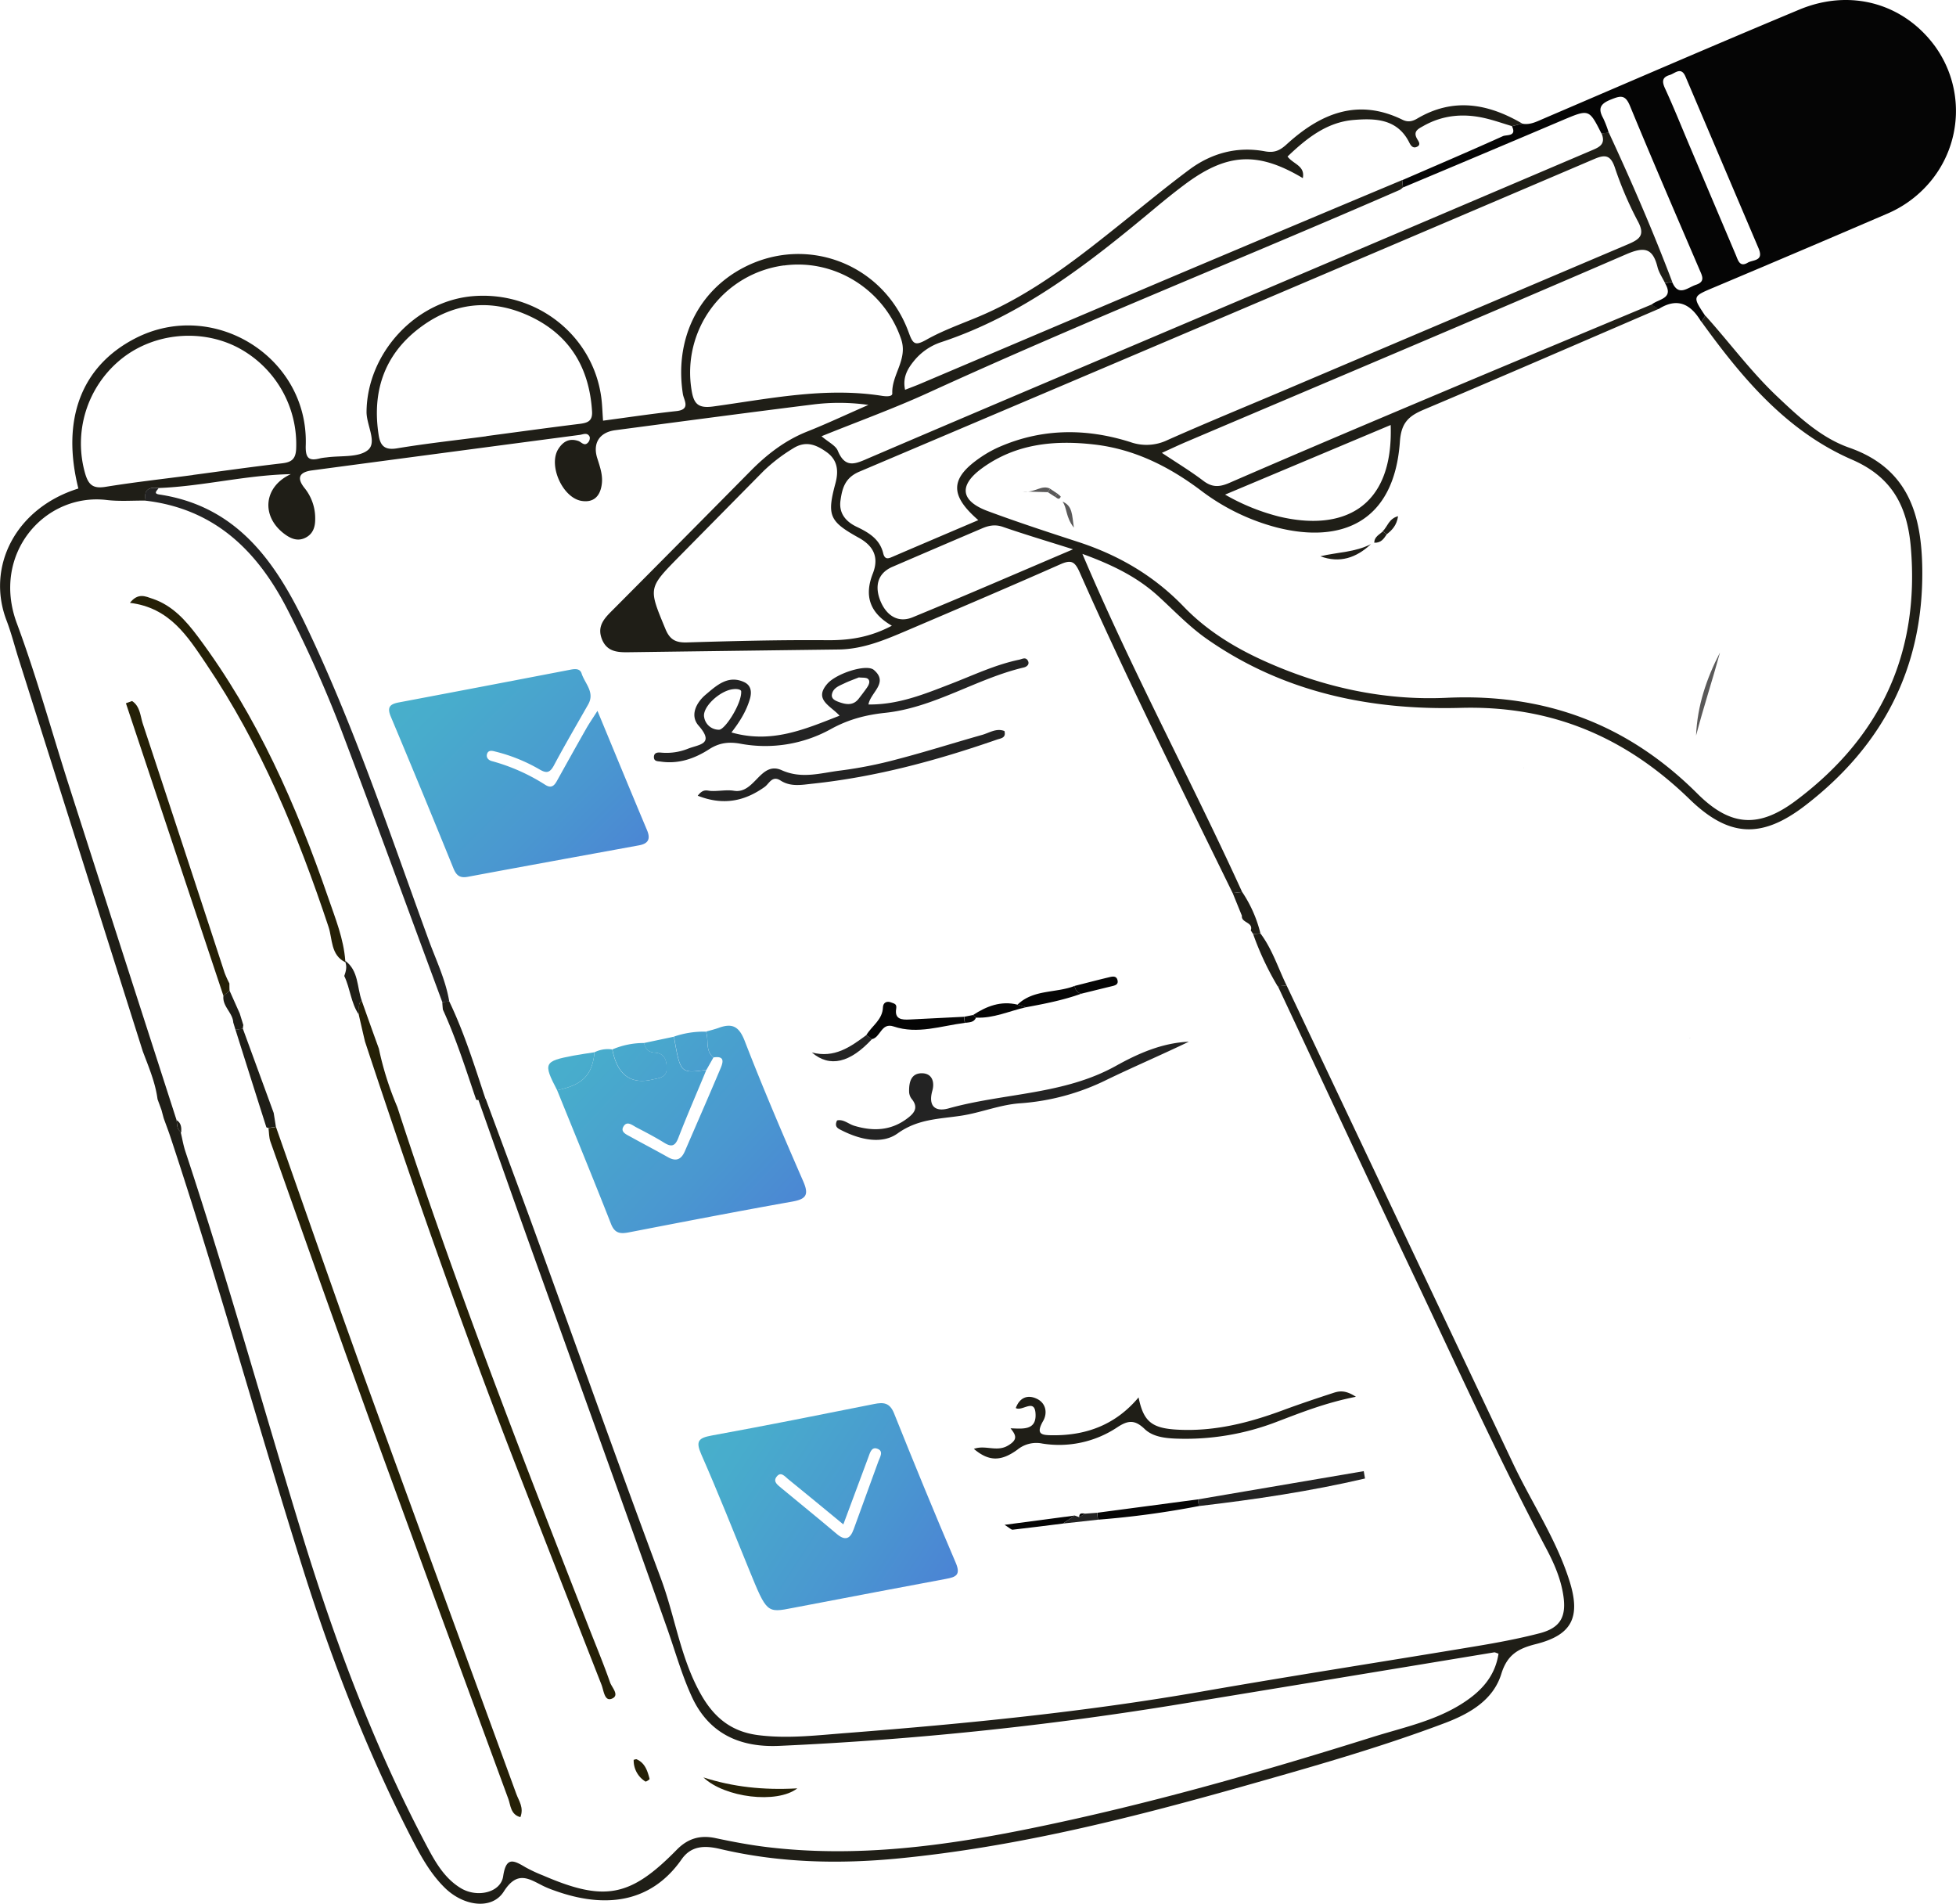 <svg xmlns="http://www.w3.org/2000/svg" xmlns:xlink="http://www.w3.org/1999/xlink" viewBox="0 0 882.47 858.7"><defs><style>.cls-1{fill:#1f1e17;}.cls-2{fill:#050505;}.cls-3{fill:#5a5959;}.cls-4{fill:#474747;}.cls-5{fill:#232323;}.cls-6{fill:url(#linear-gradient);}.cls-7{fill:url(#linear-gradient-2);}.cls-8{fill:url(#linear-gradient-3);}.cls-9{fill:url(#linear-gradient-4);}.cls-10{fill:url(#linear-gradient-5);}.cls-11{fill:url(#linear-gradient-6);}.cls-12{fill:#252007;}</style><linearGradient id="linear-gradient" x1="174.01" y1="583.63" x2="420.02" y2="336.74" gradientTransform="matrix(1, 0, 0, -1, 0, 871.98)" gradientUnits="userSpaceOnUse"><stop offset="0" stop-color="#48b3ca"/><stop offset="0.12" stop-color="#48accc"/><stop offset="0.31" stop-color="#4a97d0"/><stop offset="0.54" stop-color="#4c76d7"/><stop offset="0.79" stop-color="#4f47e1"/><stop offset="1" stop-color="#521cea"/></linearGradient><linearGradient id="linear-gradient-2" x1="299.96" y1="240.38" x2="588.22" y2="53.34" xlink:href="#linear-gradient"/><linearGradient id="linear-gradient-3" x1="236.79" y1="426.49" x2="507.88" y2="172.12" xlink:href="#linear-gradient"/><linearGradient id="linear-gradient-4" x1="244.8" y1="430.23" x2="494.78" y2="218.11" xlink:href="#linear-gradient"/><linearGradient id="linear-gradient-5" x1="257.75" y1="445.49" x2="507.72" y2="233.36" xlink:href="#linear-gradient"/><linearGradient id="linear-gradient-6" x1="230.63" y1="413.53" x2="480.6" y2="201.41" xlink:href="#linear-gradient"/></defs><g id="Layer_2" data-name="Layer 2"><g id="Layer_1-2" data-name="Layer 1"><path class="cls-1" d="M580.45,444.47q51.12,107.89,102.24,215.77c8.42,17.75,19.57,34.2,25.49,53.15,5,16.11,1,24.11-15.26,28.2-7.95,2-12.9,4.75-15.58,13.43-3.61,11.72-14.07,17.8-25,22-30.26,11.45-61.41,20.19-92.5,29-50.69,14.3-101.75,27.12-154.37,32.24-27.08,2.63-54.05,2-80.65-4.28-6.88-1.62-13-1.51-17.33,4.73C293.64,858.47,272.88,861,250,852.7a46.4,46.4,0,0,1-4.89-2c-6.48-3.23-11.69-7.16-17.83,2.51-5.31,8.36-18,6.65-26.47-1.57-7.05-6.86-11.55-15.52-16-24.17-19.66-38.58-35.23-78.81-48.22-120.08C116.29,642.91,98.36,577.7,77.11,513.5c-1-3.06-2.17-6.08-3.26-9.12-.33-1.24-.67-2.48-1-3.73l-1.77-4.82c-1-7.57-4-14.55-6.66-21.62L8.3,296.83C6.53,291.22,5.09,285.49,3,280c-9.38-24.3,4-50.82,32.36-59.65-7.81-31.07,1.29-55.14,25.58-67.69,35.36-18.27,78.29,8.42,77,48.15-.2,6,1.47,7.27,6.68,5.88a25.39,25.39,0,0,1,2.62-.36c6.4-.91,14.44.18,18.74-3.32s-.66-11.25-.61-17.27c.22-26.27,22-50.13,48.22-52.17,28.64-2.23,53.93,17.78,57.68,45.69.43,3.18.5,6.41.8,10.49,11-1.46,22-3.12,33.1-4.32,6.6-.71,3.35-4.92,2.92-7.69-3.8-24.39,6.64-46.27,27.43-57.07,28.71-14.9,63.27-1.5,74.46,29.3,1.92,5.29,2.85,6.15,8.06,3.22,7.63-4.29,16.05-7.2,24.15-10.64,24.1-10.25,44.37-26.31,64.57-42.5,9.86-7.9,19.62-15.94,29.74-23.48s21.7-10.62,34.15-8.32c4.41.82,6.87-.43,9.91-3.21,15.18-13.83,32-20.94,52.23-11,2.34,1.14,4.34.78,6.58-.54,16.27-9.61,32-6.81,47.42,2.25l-4.63,1.15c-4.2-1.24-8.34-2.73-12.61-3.68-9.49-2.12-18.67-1.3-27.31,3.57-2.39,1.35-4.89,2.43-2.87,5.91.65,1.13,1.88,2.64-.19,3.56-1.77.79-2.73-.66-3.36-1.94-5.36-10.76-15.38-11-25.07-10.21-12.24,1-21.35,8.38-29.87,16.5,2.61,3.49,8,4.12,6.9,9.74C567.31,68.14,553.4,69,534.18,83.46c-4.46,3.35-8.81,6.86-13.09,10.43-29.39,24.52-59.3,48.15-96.39,60.42a26.48,26.48,0,0,0-12.25,8.36c-2.95,3.6-5.31,7.5-4.12,13.15,2.78-1.09,4.93-1.87,7-2.76q54.69-23.22,109.39-46.44,53.88-22.78,107.85-45.38l.39,3.28a7,7,0,0,1-1.36,1.1C560.87,116.46,489.12,145,418.92,177.11c-15.55,7.12-31.7,12.95-48.28,19.66,3.17,2.72,6.36,4.17,7.34,6.54,3.49,8.47,8.4,5.7,14.36,3.15C446.87,183.11,501.5,160,556.09,136.8q80.65-34.31,161.3-68.66c3.76-1.59,7.3-2.77,5.18-7.94l3.25-.43c10.28,22.16,20,44.57,28.64,67.42l-3.27.46c-1.15-2.37-2.74-4.63-3.37-7.13-2.15-8.63-5.89-9.39-14.17-5.81-66,28.53-132.22,56.44-198.37,84.56-3.53,1.5-7,3.16-11.09,5,7,4.65,13,8.28,18.61,12.54,4,3.06,7.23,3,11.85,1,31.48-13.69,63.1-27.05,94.73-40.38,31.88-13.44,63.82-26.72,95.74-40.07l3.14,2c-35.29,15.18-70.53,30.5-105.93,45.43-6.82,2.88-10.16,5.91-10.75,14.39-2.57,36.71-26.69,46-55.29,38.81a97.19,97.19,0,0,1-34.66-16.88c-14.35-10.76-29.95-18.55-48-20.62s-35.33-.32-50.44,10.61c-10.8,7.81-9.87,14.84,2.41,19.42,13.47,5,27.16,9.48,40.84,13.93,18.22,5.93,34.2,15.25,47.59,29.17,10.3,10.71,22.84,18.42,36.36,24.52,26.15,11.8,53.93,17.93,82.23,16.61C697.2,312.7,734.45,326.7,765.82,358c14.93,14.87,27.72,15.69,44.57,3,38-28.52,55.72-66.26,51.71-114-1.54-18.33-8.21-31.71-26.52-39.66-29.49-12.8-49.64-36.82-68-62.28l1.81-2.68c10.81,12,20.35,25,32.09,36.16,9.87,9.35,20,18.9,32.84,23.4,26.83,9.4,32.69,30.52,32.94,55.1.45,44.29-17.93,79.44-52.78,106.26-19.7,15.16-34.5,14.4-52.26-2.86C733.42,332.5,700,318.17,659,319.29c-40.82,1.12-80.11-7-114.56-31.11-8-5.61-14.66-12.68-21.82-19.22-9.46-8.64-20.61-14.14-34.28-19.12,22.42,52.91,49,101.91,72.06,152.51l-4.29.45c-23.44-48-47.38-95.78-69-144.64-2.24-5.06-3.93-5.75-8.81-3.59-22.81,10.1-45.76,19.87-68.71,29.66-10,4.26-20,8.58-31.18,8.73q-46.69.59-93.38,1.22c-5.31.07-10.94.45-13.45-5.83s1.54-9.88,5.36-13.71q30.79-30.93,61.48-62c7.51-7.63,15.72-14,25.78-18,8.53-3.38,16.85-7.3,27.59-12a94.4,94.4,0,0,0-25-.19c-29.77,3.71-59.5,7.68-89.24,11.6-7,.93-10.26,5.77-8.09,12.63,1.26,4,2.65,7.84,2,12-.75,5.11-3.6,8.1-9,7.27-8.65-1.32-15.26-16.14-10.53-23.49,2.08-3.23,4.86-4.95,9-3.55,1.36.46,2.75,2.58,4.41.65a3,3,0,0,0,.73-2.45c-1-2.26-3-1.14-4.56-.94q-60.36,7.95-120.7,16c-6.06.8-7,3.61-3.25,8.17a21.65,21.65,0,0,1,4.64,13.94c0,3.44-1,6.49-4.21,8.18-3.59,1.92-6.82.54-9.79-1.71-10.54-8-9.24-21.26,3-26.88-20.3.4-39.71,5.49-59.57,6.25-4.35-.58-6.92.69-5.9,5.68-5.86-.06-11.79.42-17.58-.27C20.14,222.22-4,249.87,7.57,281.08,16.47,305,23.23,329.71,31,354q19.23,60,38.56,119.87l10.08,31.3c.33,2,0,4.19,2.09,5.47l-.17.18c.68,2.85,1.16,5.77,2.08,8.55C102.76,577.16,119,635.79,136.84,693.9,151.66,742,169.34,789,193,833.51c3.74,7,7.84,13.91,14.92,18.18,7.4,4.45,18,2,19.09-5.39,1.31-8.95,4.71-7.23,10-4.09a66.71,66.71,0,0,0,8,3.74c27.68,11.95,39.32,9.8,60.24-11.52,5-5.13,10.55-6.82,17.54-5.33,7.75,1.65,15.57,3.13,23.43,4.07,40.51,4.86,80.31-.54,119.9-8.67,51.87-10.65,102.71-25.14,153.19-41,13.42-4.2,27.35-7.08,39.54-14.59,8.72-5.38,15.58-12.17,17.22-23-1-.31-1.55-.67-2-.59-48.44,8-96.86,16-145.32,23.93a1547,1547,0,0,1-177.09,18.24c-17.42.81-31.75-5.17-39.58-22.25-4.52-9.87-7.41-20.29-11-30.48-20.37-57.61-41.2-115.05-61.82-172.57-7.89-22-15.63-44.08-23.45-66.13l3.31-.43c7.49,20.27,15.07,40.51,22.46,60.82,18.85,51.86,37.3,103.86,56.59,155.56,6.52,17.47,8.83,36.31,18.39,52.81,5.93,10.23,13.7,16.32,25.5,17.83,13.56,1.73,27,0,40.41-1,53.61-4.2,107.1-9.46,160.14-18.73,41.1-7.18,82.34-13.53,123.49-20.4,9.56-1.59,19.12-3.38,28.5-5.81s12.15-7.43,10.72-17c-1.1-7.38-4-14.16-7.41-20.65-22.14-41.78-41.59-84.87-61.89-127.53-20-42.13-39.69-84.46-59.5-126.7C577.78,444.76,579.11,444.61,580.45,444.47ZM441.37,234.61c-13.21-11.45-12.68-19.1,1.46-28.61a52.16,52.16,0,0,1,8.5-4.62c19.25-8.24,38.94-8.19,58.57-2a21.8,21.8,0,0,0,16.78-.86c18.25-8.12,36.74-15.67,55.12-23.49Q658,142.64,734.29,110.26c5.47-2.31,8.12-4.15,4.55-10.63a160.78,160.78,0,0,1-10.36-24.29c-1.91-5.42-4.37-5.68-9.13-3.65Q553.6,142.42,387.7,212.75c-6.49,2.75-7.73,7.52-8.5,13-.81,5.65,2.29,9.48,7.28,11.86,5.42,2.58,10.47,5.55,12,12,.8,3.25,2.68,2.18,4.66,1.33C415.8,245.5,428.42,240.13,441.37,234.61Zm-39,47.62c-10.1-5.8-12.51-13.56-8.58-23.55,2.83-7.19.44-12.37-6.31-16.1C374.16,235.2,373,232.52,376.92,218c1.54-5.73.9-10.58-4-14.08-4.65-3.3-9.39-5.36-15.25-1.58a75.4,75.4,0,0,0-13.2,10.14q-19.19,19.43-38.36,38.87c-13.75,14-13.54,13.89-5.94,32.25,2,4.93,4.64,6.33,9.79,6.17,21.1-.63,42.21-1.18,63.31-1C383.17,288.85,392.43,287.51,402.38,282.23Zm-315.32-68c13.4-1.78,26.79-3.69,40.22-5.25,4.18-.49,6.08-1.83,6.34-6.39a49.32,49.32,0,0,0-26.88-46.12c-17.07-8.54-38.53-6-52.9,6.2a49,49,0,0,0-15.39,51c1.56,5.3,3.8,6.82,9.31,5.9C60.79,217.46,74,216,87.06,214.27Zm266.63-94.51a48.7,48.7,0,0,0-41.64,56.42c1,6.24,3.17,8.1,9.76,7.2,25.24-3.46,50.41-8.84,76.13-4.79,1.74.27,4.71.47,4.64-1.1-.36-8.45,7.1-15.26,4-24.44C399.15,130.94,376.9,116.61,353.69,119.76Zm-134.26,77c14-1.86,28-3.79,42-5.52,3.64-.45,6-1.2,5.68-5.75-1.23-19.6-10.12-34.38-27.92-42.75s-35.12-6.3-50.58,5.76-20.78,28.59-17.75,47.87c.76,4.82,2.8,6.82,8.32,5.89C192.53,200,206,198.56,219.43,196.78Zm264.53,51c-11.59-3.67-21.65-6.66-31.56-10.09-3.43-1.18-6.31-.58-9.32.7q-20.25,8.64-40.46,17.35c-7.25,3.14-7.81,9.45-5.41,15.37s7.47,10.33,14.63,7.35C435.39,268.71,458.78,258.57,484,247.82ZM627.42,191.7l-74.71,31.4A95.75,95.75,0,0,0,577.07,233C605.52,239.78,628.74,229.48,627.42,191.7Z"/><path class="cls-2" d="M633,84.56l-.39-3.28C647.76,74.7,663,68.21,678.06,61.41c1.57-.71,6.41.25,4.06-4.48l4.63-1.15c3.4.67,6.26-.81,9.26-2.1,38.56-16.52,77-33.18,115.75-49.34C834.85-5.3,858.82,1.52,873,20.86a49.76,49.76,0,0,1-2.26,61.24,51.69,51.69,0,0,1-19.71,14.46q-38.79,16.68-77.7,33.06c-9.79,4.12-9.87,4-4,12.82l-1.81,2.68c-4.66-7.91-10.68-11.17-19.29-5.68l-3.14-2c3-2.67,10.36-2.56,6.07-9.74l3.27-.46c2.85,6.74,6.93,2.47,10.7,1.22,4.36-1.44,2.83-4,1.6-6.88C756.19,97,745.57,72.48,735.38,47.76c-2.16-5.24-4.36-4.56-8.59-2.87-4.64,1.85-6,3.9-3.51,8.39a46.25,46.25,0,0,1,2.5,6.54l-3.25.43c-5.65-11.18-5.6-11.08-17.67-6Q668.95,69.5,633,84.56Zm160.94,29c-.25-.75-.32-1-.44-1.31q-16.53-38.82-33.05-77.65c-2-4.73-4.75-1.47-7.17-.76-3.3,1-3.57,2.8-2.11,6,3.93,8.51,7.41,17.23,11.07,25.86Q772.67,90.33,783.13,115c1,2.38,1.75,5.68,5.39,3.48C790.62,117.23,795,117.74,793.91,113.54Z"/><path class="cls-1" d="M580.45,444.47l-4,.44a131.69,131.69,0,0,1-11.08-23.58l3.29-.29C574,428.13,576.61,436.61,580.45,444.47Z"/><path class="cls-1" d="M568.65,421l-3.29.29-1.06-1.62c1.29-3.81-4.42-3.34-4-6.6l-4.17-10.27,4.29-.45A58.13,58.13,0,0,1,568.65,421Z"/><path class="cls-3" d="M687.35,346.41l.18-.32s-.1.28-.09.27Z"/><path class="cls-4" d="M762.37,468.34l.1-.35a2.09,2.09,0,0,0,0,.25Z"/><path class="cls-5" d="M199.54,452c-15.1-40.76-30-81.6-45.39-122.25a557.54,557.54,0,0,0-24-53.92c-13.62-27-33-46.28-64.5-50-1-5,1.54-6.26,5.9-5.68-.52,1-2.63,2.46.27,2.89,34.79,5.2,52.21,29.91,66,58.67,22.11,46.12,38.18,94.62,55.68,142.55,3.31,9,7.58,17.81,9.18,27.45Q201.1,451.88,199.54,452Z"/><path class="cls-1" d="M199.54,452l3.14-.32c6.8,14.19,11.44,29.18,16.38,44.07l-3.31.43a1.35,1.35,0,0,1-.94-.19c-4.64-13.68-9-27.45-15-40.61C199.69,454.29,199.61,453.17,199.54,452Z"/><path class="cls-1" d="M79.68,505.25c2.08,1.29,2.22,3.33,2.09,5.47C79.65,509.44,80,507.21,79.68,505.25Z"/><path class="cls-6" d="M269.55,320.64c7.78,18.77,15,36.32,22.36,53.81,1.72,4.07.48,6.1-3.62,6.85-25.73,4.71-51.47,9.38-77.18,14.18-3.57.67-5.2-.5-6.54-3.81q-13.92-34.29-28.25-68.41c-1.89-4.49-.19-5.71,3.74-6.45q38.55-7.28,77.08-14.7c2.19-.42,4.5-.71,5.26,1.68,1.44,4.51,6.08,8.4,3,13.9-5.23,9.21-10.58,18.34-15.56,27.68-2,3.66-3.7,3.31-6.78,1.48A75.72,75.72,0,0,0,223.46,339c-1.4-.37-3.09-.77-3.7,1-.55,1.66.57,2.88,2.1,3.29A87,87,0,0,1,246,354c3.42,2.18,4.6-.57,5.92-2.95,4.15-7.45,8.3-14.91,12.52-22.32C265.81,326.29,267.42,324,269.55,320.64Z"/><path class="cls-7" d="M357.66,725.27c-11.75,2.31-11.71,2.29-19.72-17.31-7.09-17.37-14-34.8-21.57-52-2.56-5.84-1.32-7.35,4.64-8.44,24.51-4.46,48.94-9.36,73.38-14.23,4.22-.84,7-.62,8.95,4.15,9.05,22.58,18.28,45.1,27.85,67.46,2.39,5.59,0,6.46-4.49,7.29C406.8,715.87,386.92,719.71,357.66,725.27Zm22.82-37.67c-8.78-7.22-16.85-13.91-25-20.51-1.46-1.18-3.2-3.51-5.11-1-1.74,2.25.51,3.71,2,5,8.35,6.93,16.81,13.74,25.08,20.76,3.86,3.28,6.11,2.35,7.71-2.1,3.68-10.2,7.44-20.36,11.12-30.56.74-2,2.64-4.8-.73-5.82-2.44-.73-3.1,2.11-3.81,4C388.11,667.08,384.48,676.88,380.48,687.6Z"/><path class="cls-5" d="M330,330.38c18.13,5.16,33-1.42,48.78-7.56-4.08-4.52-11.75-7.23-5.54-14.38,4.1-4.72,17.69-9.08,21-6.27,6.84,5.84-1.48,10.07-2.43,15.59,13.51.18,25.37-4.73,37.31-9.34,10.12-3.91,19.95-8.62,30.67-10.85,1.37-.29,2.89-1.33,3.9.36s-.44,2.83-1.78,3.14c-21.45,5.05-40.36,18.11-62.55,20.46-8.87.94-16.67,3-24.56,7.36a61.09,61.09,0,0,1-40.9,6.54c-5.16-.9-9.4-.41-14,2.55-6.44,4.15-13.71,6.73-21.7,5.56-1.34-.2-3.2,0-3.18-2.07s1.79-2.14,3.19-2a26.13,26.13,0,0,0,12.09-1.72c4.92-2,12.36-1.91,4.86-10.47-4-4.58-1.05-10.39,3.27-14,4.85-4.08,10-8.94,17.25-5.63,3,1.38,3.62,4.12,2.68,7.48C336.81,320.52,334,325.21,330,330.38Zm4.41-18.56c-.14-.77-1.67-1.25-4-.91-5.91.85-13.62,8.12-12.73,12.52a6.72,6.72,0,0,0,6.72,5.72C327.13,329.18,334.79,317.1,334.38,311.82Zm53.09-6.27c-2.19.88-4.41,1.65-6.51,2.66-2.34,1.12-5.14,2.06-5.66,5-.37,2.08,1.64,2.9,3.28,3.49,3.18,1.14,6.33,1.62,8.78-1.52,1.26-1.62,2.52-3.25,3.69-4.93.86-1.23,1.7-2.92.54-4C390.76,305.48,389,305.76,387.47,305.55Z"/><path class="cls-5" d="M536.36,469.87c-12.31,5.93-24.82,11.27-37.07,17.19a104.5,104.5,0,0,1-38.88,10.58c-9.19.6-17.74,4.23-26.69,5.6-10,1.53-19.56,1.41-28.75,8-7.1,5.11-17.05,2.79-25.32-1.42-1.51-.77-3.39-1.52-2-4.43,2.85-.69,5.15,1.62,7.75,2.4,8.33,2.51,16.22,2.29,23.5-3,3.33-2.42,5.86-5,2.32-9.24a5.62,5.62,0,0,1-1.07-3.28c-.06-4.12.87-8.23,5.85-8.16,4.68.07,5.68,4.12,4.66,7.77-2,7.05,1.25,9.76,7.31,8.07,25.06-7,52.07-6.07,75.64-19.26C513.66,475.11,524.31,470.42,536.36,469.87Z"/><path class="cls-1" d="M458.28,635.11c1.76-4.75,5.38-6.2,9.61-4.12,4.07,2,4.74,6.45,2.74,9.93-3.58,6.25-.54,6.44,4.51,6.47,15.33.08,28.36-4.94,38.54-17.08,2.24,11,6,14,17.9,14.57,16.44.83,32-3.13,47.23-8.78,7.41-2.75,14.91-5.25,22.43-7.71,2.6-.85,5.39-1.7,10.49,1.64-13.8,2.74-24.69,7.11-35.65,11.27a114.59,114.59,0,0,1-45.59,7.6c-5.07-.2-10.47-.87-14.06-4.32-4.48-4.31-7.53-4-12.51-.68a47.33,47.33,0,0,1-33.67,7.23,13.48,13.48,0,0,0-11.18,2.72c-7.62,5.58-13.12,5.24-19.7-.31,5.12-1.91,10.23,1.49,15.29-1.44,4.77-2.76,3.69-4.78,1.25-7.84,5.32.15,11.92,1.18,11.26-6.92C466.65,630.72,461.11,636.76,458.28,635.11Z"/><path class="cls-5" d="M314.79,358.92c2.51-3.29,4.17-2.25,5.87-2.16,3.49.2,7.09-.63,10.49-.07,9.41,1.54,11.88-13.61,21.52-9.28,9.16,4.11,17.81,1.18,26.57.14a192.72,192.72,0,0,0,25.88-5.17c12.76-3.33,25.33-7.34,38-10.91,3.26-.92,6.38-3.16,10.05-1.73.81,3.18-1.6,3.24-3.49,3.9-27,9.37-54.41,16.8-82.89,19.83-4.91.52-10,1.58-14.6-1.38-3.85-2.49-5.16,1.42-7.23,2.88C335.83,361.46,326.28,363.42,314.79,358.92Z"/><path class="cls-5" d="M540.43,676.32l74.84-12.74.57,3.32c-24.68,5.75-49.74,9.49-75,12.43C540.74,678.33,540.58,677.33,540.43,676.32Z"/><path class="cls-2" d="M390.85,466.9c2.48-4.18,7.31-6.89,7.5-12.55.07-2,1.64-3.06,3.81-2.15,1.19.5,2.54.54,2.17,2.75-.82,4.8,2.48,5.1,6,4.91,8.19-.44,16.38-.82,24.57-1.23.12.92.24,1.84.37,2.76-10.67,1.32-21.24,5.27-32.13,1.6-5.59-1.88-5.86,5-9.79,5.74Z"/><path class="cls-8" d="M268.23,474.63a13.49,13.49,0,0,1,8-1.27c2.2,11.27,8.13,15.93,18,13.6,2.52-.59,6.43-.8,6.51-4.66.08-3.54-.57-7.22-5.45-7.5-2.72-.16-4.22-1.75-4.78-4.33l13.52-2.85c2.92,16.58,2.92,16.58,14.64,15C314.46,492.83,310,503,306,513.36c-1.52,3.89-3.29,4-6.49,2-4-2.47-8.16-4.64-12.32-6.8-1.93-1-4.4-3.28-6-.26-1.26,2.34,1.44,3.44,3.18,4.4,5.64,3.12,11.37,6.1,17,9.27,3.69,2.09,6,1,7.6-2.67,5.35-12.38,10.76-24.73,16-37.13,1.22-2.87,2.29-6.05-3.08-5.2-3.85-3.1-2-7.83-3.36-11.65,2-.58,4-1.06,5.88-1.75,6.08-2.19,9.08-.49,11.59,6,8.26,21.32,17.26,42.35,26.4,63.31,2.64,6.06,1.31,8-5,9.12-24.55,4.36-49,9.1-73.52,13.84-3.88.75-6.48.65-8.22-3.8-7.92-20.17-16.17-40.2-24.31-60.29C262.85,489.39,267.2,485,268.23,474.63Z"/><path class="cls-9" d="M290.57,470.46c.56,2.58,2.05,4.17,4.78,4.33,4.88.28,5.53,4,5.45,7.5-.08,3.87-4,4.07-6.51,4.66-9.88,2.33-15.8-2.33-18-13.6A36.18,36.18,0,0,1,290.57,470.46Z"/><path class="cls-10" d="M318.51,465.34c1.35,3.82-.49,8.55,3.36,11.65l-3.15,5.58c-11.71,1.62-11.71,1.62-14.64-15A41.41,41.41,0,0,1,318.51,465.34Z"/><path class="cls-11" d="M268.23,474.63c-1,10.34-5.38,14.76-16.87,17.13-6.36-12.2-6-13.09,7.37-15.61C261.88,475.55,265.06,475.13,268.23,474.63Z"/><path class="cls-2" d="M540.43,676.32c.15,1,.31,2,.46,3a405.61,405.61,0,0,1-45.52,6.15c-.11-1-.21-2.09-.32-3.13Z"/><path class="cls-5" d="M390.85,466.9l2.53,1.82c-9.78,10.61-19,13-27.11,6C376.4,477.43,383.66,472.25,390.85,466.9Z"/><path class="cls-2" d="M459.06,453.16c7.24-7,17.37-5.12,25.8-8.46a4,4,0,0,0,2.91,3.54c-8.09,2.91-16.5,4.54-24.92,6.1Z"/><path class="cls-2" d="M459.06,453.16l3.79,1.17c-7.48,1.68-14.6,5.08-22.51,4.68L439,457.84C445.11,453.84,451.58,451.32,459.06,453.16Z"/><path class="cls-2" d="M479.55,687.22c-7.56.94-15.11,1.92-22.68,2.77-.62.07-1.33-.77-3.65-2.2l31.62-4.19C483.06,684.81,481.3,686,479.55,687.22Z"/><path class="cls-2" d="M487.77,448.24a4,4,0,0,1-2.91-3.54c5.07-1.28,10.14-2.61,15.23-3.83,1.64-.39,3.73-1,4.14,1.53.31,1.89-1.51,2.16-2.89,2.51C496.82,446,492.29,447.13,487.77,448.24Z"/><path class="cls-5" d="M479.55,687.22c1.75-1.21,3.5-2.41,5.3-3.63.71.24,1.38.48,2,.73l2.74-1.57,5.41-.4c.11,1,.21,2.09.32,3.13Z"/><path class="cls-2" d="M439,457.84l1.35,1.17c-1,2.29-3.13,2.08-5,2.36-.12-.92-.24-1.84-.37-2.76Z"/><path class="cls-2" d="M489.64,682.74l-2.74,1.57C486.84,682.1,488.39,682.69,489.64,682.74Z"/><path class="cls-12" d="M163.18,451.31Q167,462.17,170.93,473a141.32,141.32,0,0,0,8.32,26.33c25.78,79.42,56.1,157.17,86.48,234.9,3.21,8.21,6.61,16.36,9.52,24.67.82,2.34,4.64,6,.51,7.41-3.07,1-3.39-3.84-4.37-6.34q-18.67-47.6-37.21-95.24c-25.06-64.35-47.92-129.48-69.53-195q-1.4-6-2.8-12.09C162.42,455.53,161.11,453.06,163.18,451.31Z"/><path class="cls-12" d="M124.5,508.31c13.28,37.66,26.31,75.42,39.89,113C187.06,684,210.1,746.53,232.94,809.17c1.15,3.15,3.5,6.15,1.84,10.47-4.47-1.16-4.39-5.39-5.43-8.19q-31.24-84.74-62.13-169.61C151.92,599.62,137,557.25,122,514.93c-.67-1.89-.6-4-.87-6.08Z"/><path class="cls-12" d="M155.82,434.05c-6.68-3.27-5.79-10.51-7.58-15.91-13.86-41.71-30.5-82.06-55.22-118.68-8.4-12.44-16.45-25.35-34.4-27.54,3.71-4.72,7.14-2.86,10.08-1.89,9.1,3,15.2,9.92,20.67,17.25,26.69,35.71,44.34,76,58.77,117.81,3.18,9.23,6.91,18.38,7.64,28.3C155.76,433.37,155.82,434.05,155.82,434.05Z"/><path class="cls-12" d="M100.81,449.21q-22-66-44-132l2.77-1c3.65,2.37,3.7,6.76,4.89,10.35Q83,382.66,101.33,438.79a49.21,49.21,0,0,0,2.17,4.81c0,1.08,0,2.16.07,3.24Z"/><path class="cls-12" d="M317.35,801.72c13.29,4.27,26.91,5.81,42.37,4.94C350.56,813.75,326.93,810.86,317.35,801.72Z"/><path class="cls-1" d="M120.17,508.46q-7-22-13.93-44l3.33-.46,13.91,38,1,6.25-3.36.53A2,2,0,0,1,120.17,508.46Z"/><path class="cls-1" d="M161.85,457.6c-3.55-5.27-3.84-11.77-6.53-17.37.7-2,1.31-4,.51-6.19l-.06-.67c6.06,4.5,5.24,11.84,7.41,17.93C161.11,453.06,162.42,455.53,161.85,457.6Z"/><path class="cls-1" d="M103.57,446.85l4.59,10.29,1.62,5.22a15.57,15.57,0,0,0-.22,1.67l-3.33.46-1-3.32c-.26-4.43-5-7.24-4.42-12Z"/><path class="cls-12" d="M285.89,793.78c.75-.15,1.09-.34,1.31-.24,3.85,1.68,4.92,5.28,5.88,8.86.06.23-1.62,1.36-1.89,1.18A11.16,11.16,0,0,1,285.89,793.78Z"/><path class="cls-3" d="M776,294.3c-3.42,12.52-7.49,24.89-10.8,37.5C765.74,318.45,769.87,306.1,776,294.3Z"/><path class="cls-1" d="M618.54,245.41c-6.64,6.25-14.14,8.75-22.84,5.5C603.31,249.07,611.35,249.14,618.54,245.41Z"/><path class="cls-1" d="M623.81,239.66c2.16-2.07,2.77-5.74,6.94-6.82-.58,4-2.59,6.2-5.09,8.13Z"/><path class="cls-3" d="M484.49,238c-3.77-4.8-3-8.81-5.12-11.75C483.92,228.23,483.61,232.08,484.49,238Z"/><path class="cls-3" d="M472.73,222l-11.22-.32c5.34.81,8.39-3.27,12.29-1.23Z"/><path class="cls-1" d="M625.66,241c-1.29,1.87-2.45,3.92-5.64,3.81,0-2.79,2.39-3.64,3.8-5.12Z"/><path class="cls-3" d="M473.8,220.48c1.06.71,2.12,1.42,3.19,2.12l-1,1.51L472.73,222Z"/><path class="cls-3" d="M477,222.6c.55.51,1.65,1.25,1.55,1.48-.72,1.69-1.66.56-2.53,0Z"/></g></g></svg>